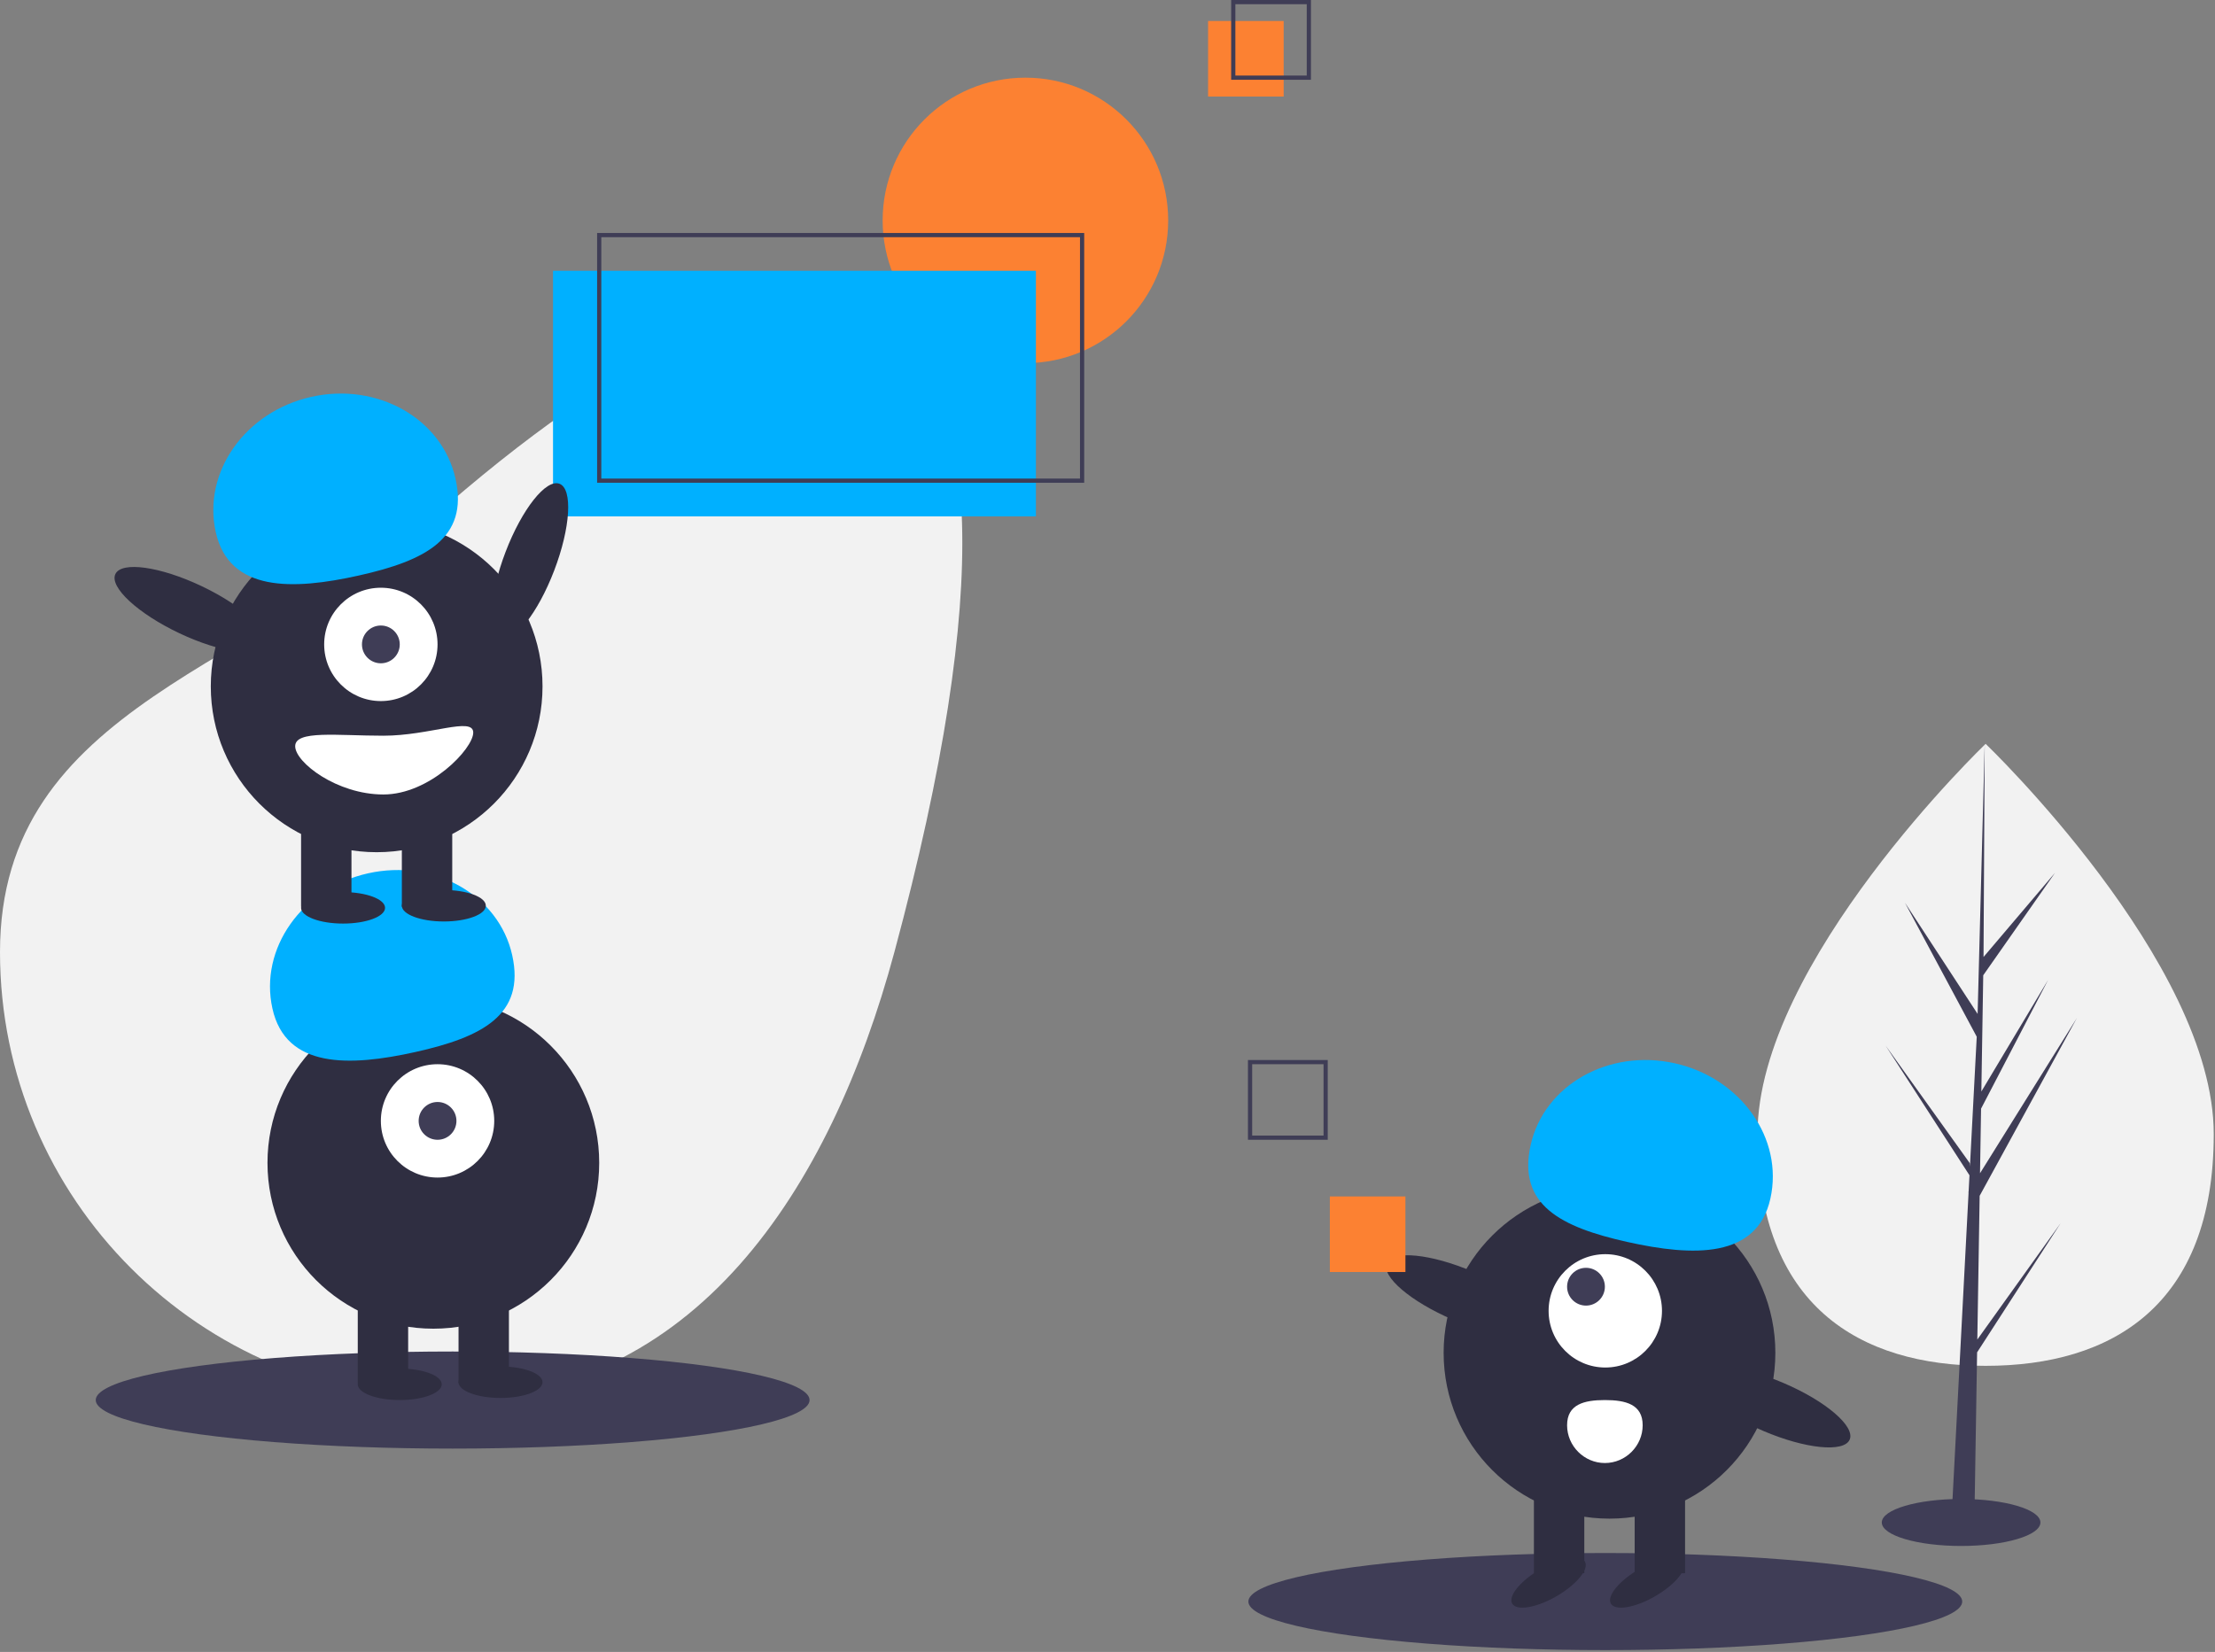 <?xml version="1.0" encoding="UTF-8" standalone="no"?>
<!DOCTYPE svg PUBLIC "-//W3C//DTD SVG 1.1//EN" "http://www.w3.org/Graphics/SVG/1.1/DTD/svg11.dtd">
<svg width="100%" height="100%" viewBox="0 0 1055 787" version="1.1" xmlns="http://www.w3.org/2000/svg" xmlns:xlink="http://www.w3.org/1999/xlink" xml:space="preserve" xmlns:serif="http://www.serif.com/" style="fill-rule:evenodd;clip-rule:evenodd;stroke-miterlimit:10;">
    <rect x="0" y="0" width="1055" height="787" fill="#808080" stroke="none"/>
    <g transform="matrix(1,0,0,1,-72.799,-56.436)">
        <path d="M498.799,510C468.204,623.588 403.436,723 285.799,723C168.162,723 72.799,627.637 72.799,510C72.799,392.363 196.788,373.912 285.799,297C466.553,140.814 593.81,157.253 498.799,510Z" style="fill:rgb(242,242,242);fill-rule:nonzero;"/>
    </g>
    <circle cx="488.402" cy="105" r="68" style="fill:rgb(252,129,50);"/>
    <rect x="575.402" y="10" width="36" height="36" style="fill:rgb(252,129,50);"/>
    <ellipse cx="215.598" cy="667" rx="170" ry="23.127" style="fill:rgb(63,61,86);"/>
    <rect x="263.402" y="129" width="230" height="117" style="fill:rgb(0,176,255);"/>
    <circle cx="206.402" cy="554" r="79" style="fill:rgb(47,46,65);"/>
    <rect x="170.402" y="616" width="24" height="43" style="fill:rgb(47,46,65);"/>
    <rect x="218.402" y="616" width="24" height="43" style="fill:rgb(47,46,65);"/>
    <ellipse cx="190.402" cy="659.5" rx="20" ry="7.5" style="fill:rgb(47,46,65);"/>
    <ellipse cx="238.402" cy="658.5" rx="20" ry="7.5" style="fill:rgb(47,46,65);"/>
    <circle cx="208.402" cy="534" r="27" style="fill:white;"/>
    <circle cx="208.402" cy="534" r="9" style="fill:rgb(63,61,86);"/>
    <g transform="matrix(1,0,0,1,-72.799,-56.436)">
        <path d="M202.568,536.969C196.19,508.401 216.58,479.535 248.112,472.494C279.645,465.453 310.378,482.904 316.756,511.472C323.135,540.039 302.238,550.575 270.706,557.616C239.174,564.657 208.947,565.536 202.568,536.969Z" style="fill:rgb(0,176,255);fill-rule:nonzero;"/>
    </g>
    <circle cx="179.402" cy="327" r="79" style="fill:rgb(47,46,65);"/>
    <rect x="143.402" y="389" width="24" height="43" style="fill:rgb(47,46,65);"/>
    <rect x="191.402" y="389" width="24" height="43" style="fill:rgb(47,46,65);"/>
    <ellipse cx="163.402" cy="432.5" rx="20" ry="7.5" style="fill:rgb(47,46,65);"/>
    <ellipse cx="211.402" cy="431.5" rx="20" ry="7.5" style="fill:rgb(47,46,65);"/>
    <circle cx="181.402" cy="307" r="27" style="fill:white;"/>
    <circle cx="181.402" cy="307" r="9" style="fill:rgb(63,61,86);"/>
    <g transform="matrix(1,0,0,1,-72.799,-56.436)">
        <path d="M175.568,309.969C169.19,281.401 189.58,252.535 221.112,245.494C252.645,238.453 283.378,255.904 289.756,284.472C296.135,313.039 275.238,323.575 243.706,330.616C212.174,337.657 181.947,338.536 175.568,309.969Z" style="fill:rgb(0,176,255);fill-rule:nonzero;"/>
    </g>
    <g transform="matrix(0.357,-0.934,0.934,0.357,-166.132,455.531)">
        <ellipse cx="325.221" cy="323.78" rx="39.5" ry="12.4" style="fill:rgb(47,46,65);"/>
    </g>
    <g transform="matrix(0.429,-0.904,0.904,0.429,-292.848,289.213)">
        <ellipse cx="163.221" cy="346.78" rx="12.4" ry="39.5" style="fill:rgb(47,46,65);"/>
    </g>
    <g transform="matrix(1,0,0,1,-72.799,-56.436)">
        <path d="M213.397,411.936C213.397,419.668 233.305,434.936 255.397,434.936C277.488,434.936 298.201,413.168 298.201,405.436C298.201,397.704 277.488,406.936 255.397,406.936C233.305,406.936 213.397,404.204 213.397,411.936Z" style="fill:white;fill-rule:nonzero;"/>
    </g>
    <rect x="285.402" y="112" width="230" height="117" style="fill:none;stroke:rgb(63,61,86);stroke-width:2px;"/>
    <rect x="587.402" y="1" width="36" height="36" style="fill:none;stroke:rgb(63,61,86);stroke-width:2px;"/>
    <g transform="matrix(1,0,0,1,-72.799,-56.436)">
        <path d="M1127.2,596.733C1127.2,678.561 1078.56,707.132 1018.55,707.132C958.542,707.132 909.897,678.561 909.897,596.733C909.897,514.906 1018.55,410.808 1018.55,410.808C1018.55,410.808 1127.2,514.906 1127.2,596.733Z" style="fill:rgb(242,242,242);fill-rule:nonzero;"/>
    </g>
    <path d="M941.792,638.179L942.905,569.696L989.215,484.974L943.079,558.954L943.58,528.161L975.496,466.865L943.712,520.012L943.712,520.013L944.612,464.631L978.789,415.832L944.753,455.922L945.315,354.372L941.783,488.806L942.073,483.26L907.325,430.072L941.516,493.906L938.278,555.758L938.182,554.116L898.123,498.144L938.06,559.916L937.655,567.651L937.583,567.767L937.616,568.402L929.402,725.325L940.377,725.325L941.693,644.272L981.533,582.651L941.792,638.179Z" style="fill:rgb(63,61,86);fill-rule:nonzero;"/>
    <ellipse cx="934.07" cy="725.322" rx="37.779" ry="11.194" style="fill:rgb(63,61,86);"/>
    <ellipse cx="764.598" cy="763" rx="170" ry="23.127" style="fill:rgb(63,61,86);"/>
    <circle cx="766.598" cy="644.5" r="79" style="fill:rgb(47,46,65);"/>
    <g transform="matrix(-1,7.65714e-16,-7.65714e-16,-1,1653.99,1512.44)">
        <rect x="851.397" y="762.936" width="24" height="43" style="fill:rgb(47,46,65);"/>
    </g>
    <g transform="matrix(-1,7.65714e-16,-7.65714e-16,-1,1557.99,1512.44)">
        <rect x="803.397" y="762.936" width="24" height="43" style="fill:rgb(47,46,65);"/>
    </g>
    <g transform="matrix(0.866,-0.5,0.5,0.866,-369.445,457.34)">
        <ellipse cx="810.397" cy="810.436" rx="20" ry="7.5" style="fill:rgb(47,46,65);"/>
    </g>
    <g transform="matrix(0.866,-0.5,0.5,0.866,-363.148,480.84)">
        <ellipse cx="857.397" cy="810.436" rx="20" ry="7.5" style="fill:rgb(47,46,65);"/>
    </g>
    <circle cx="764.598" cy="624.5" r="27" style="fill:white;"/>
    <circle cx="755.402" cy="613" r="9" style="fill:rgb(63,61,86);"/>
    <g transform="matrix(1,0,0,1,-72.799,-56.436)">
        <path d="M916.029,627.469C922.408,598.901 902.017,570.035 870.485,562.994C838.953,555.953 808.22,573.404 801.841,601.971C795.462,630.539 816.36,641.075 847.892,648.116C879.424,655.157 909.65,656.036 916.029,627.469Z" style="fill:rgb(0,176,255);fill-rule:nonzero;"/>
    </g>
    <g transform="matrix(0.393,-0.919,0.919,0.393,-225.096,1060.28)">
        <ellipse cx="770.181" cy="673.78" rx="12.4" ry="39.5" style="fill:rgb(47,46,65);"/>
    </g>
    <g transform="matrix(0.393,-0.919,0.919,0.393,-184.056,1228.49)">
        <ellipse cx="918.181" cy="726.78" rx="12.4" ry="39.5" style="fill:rgb(47,46,65);"/>
    </g>
    <rect x="633.402" y="570" width="36" height="36" style="fill:rgb(252,129,50);"/>
    <rect x="595.402" y="506" width="36" height="36" style="fill:none;stroke:rgb(63,61,86);stroke-width:2px;"/>
    <g transform="matrix(1,0,0,1,-72.799,-56.436)">
        <path d="M855.201,735.436C855.201,745.311 847.076,753.436 837.201,753.436C827.327,753.436 819.201,745.311 819.201,735.436C819.201,725.495 827.26,723.436 837.201,723.436C847.142,723.436 855.201,725.495 855.201,735.436Z" style="fill:white;fill-rule:nonzero;"/>
    </g>
</svg>
